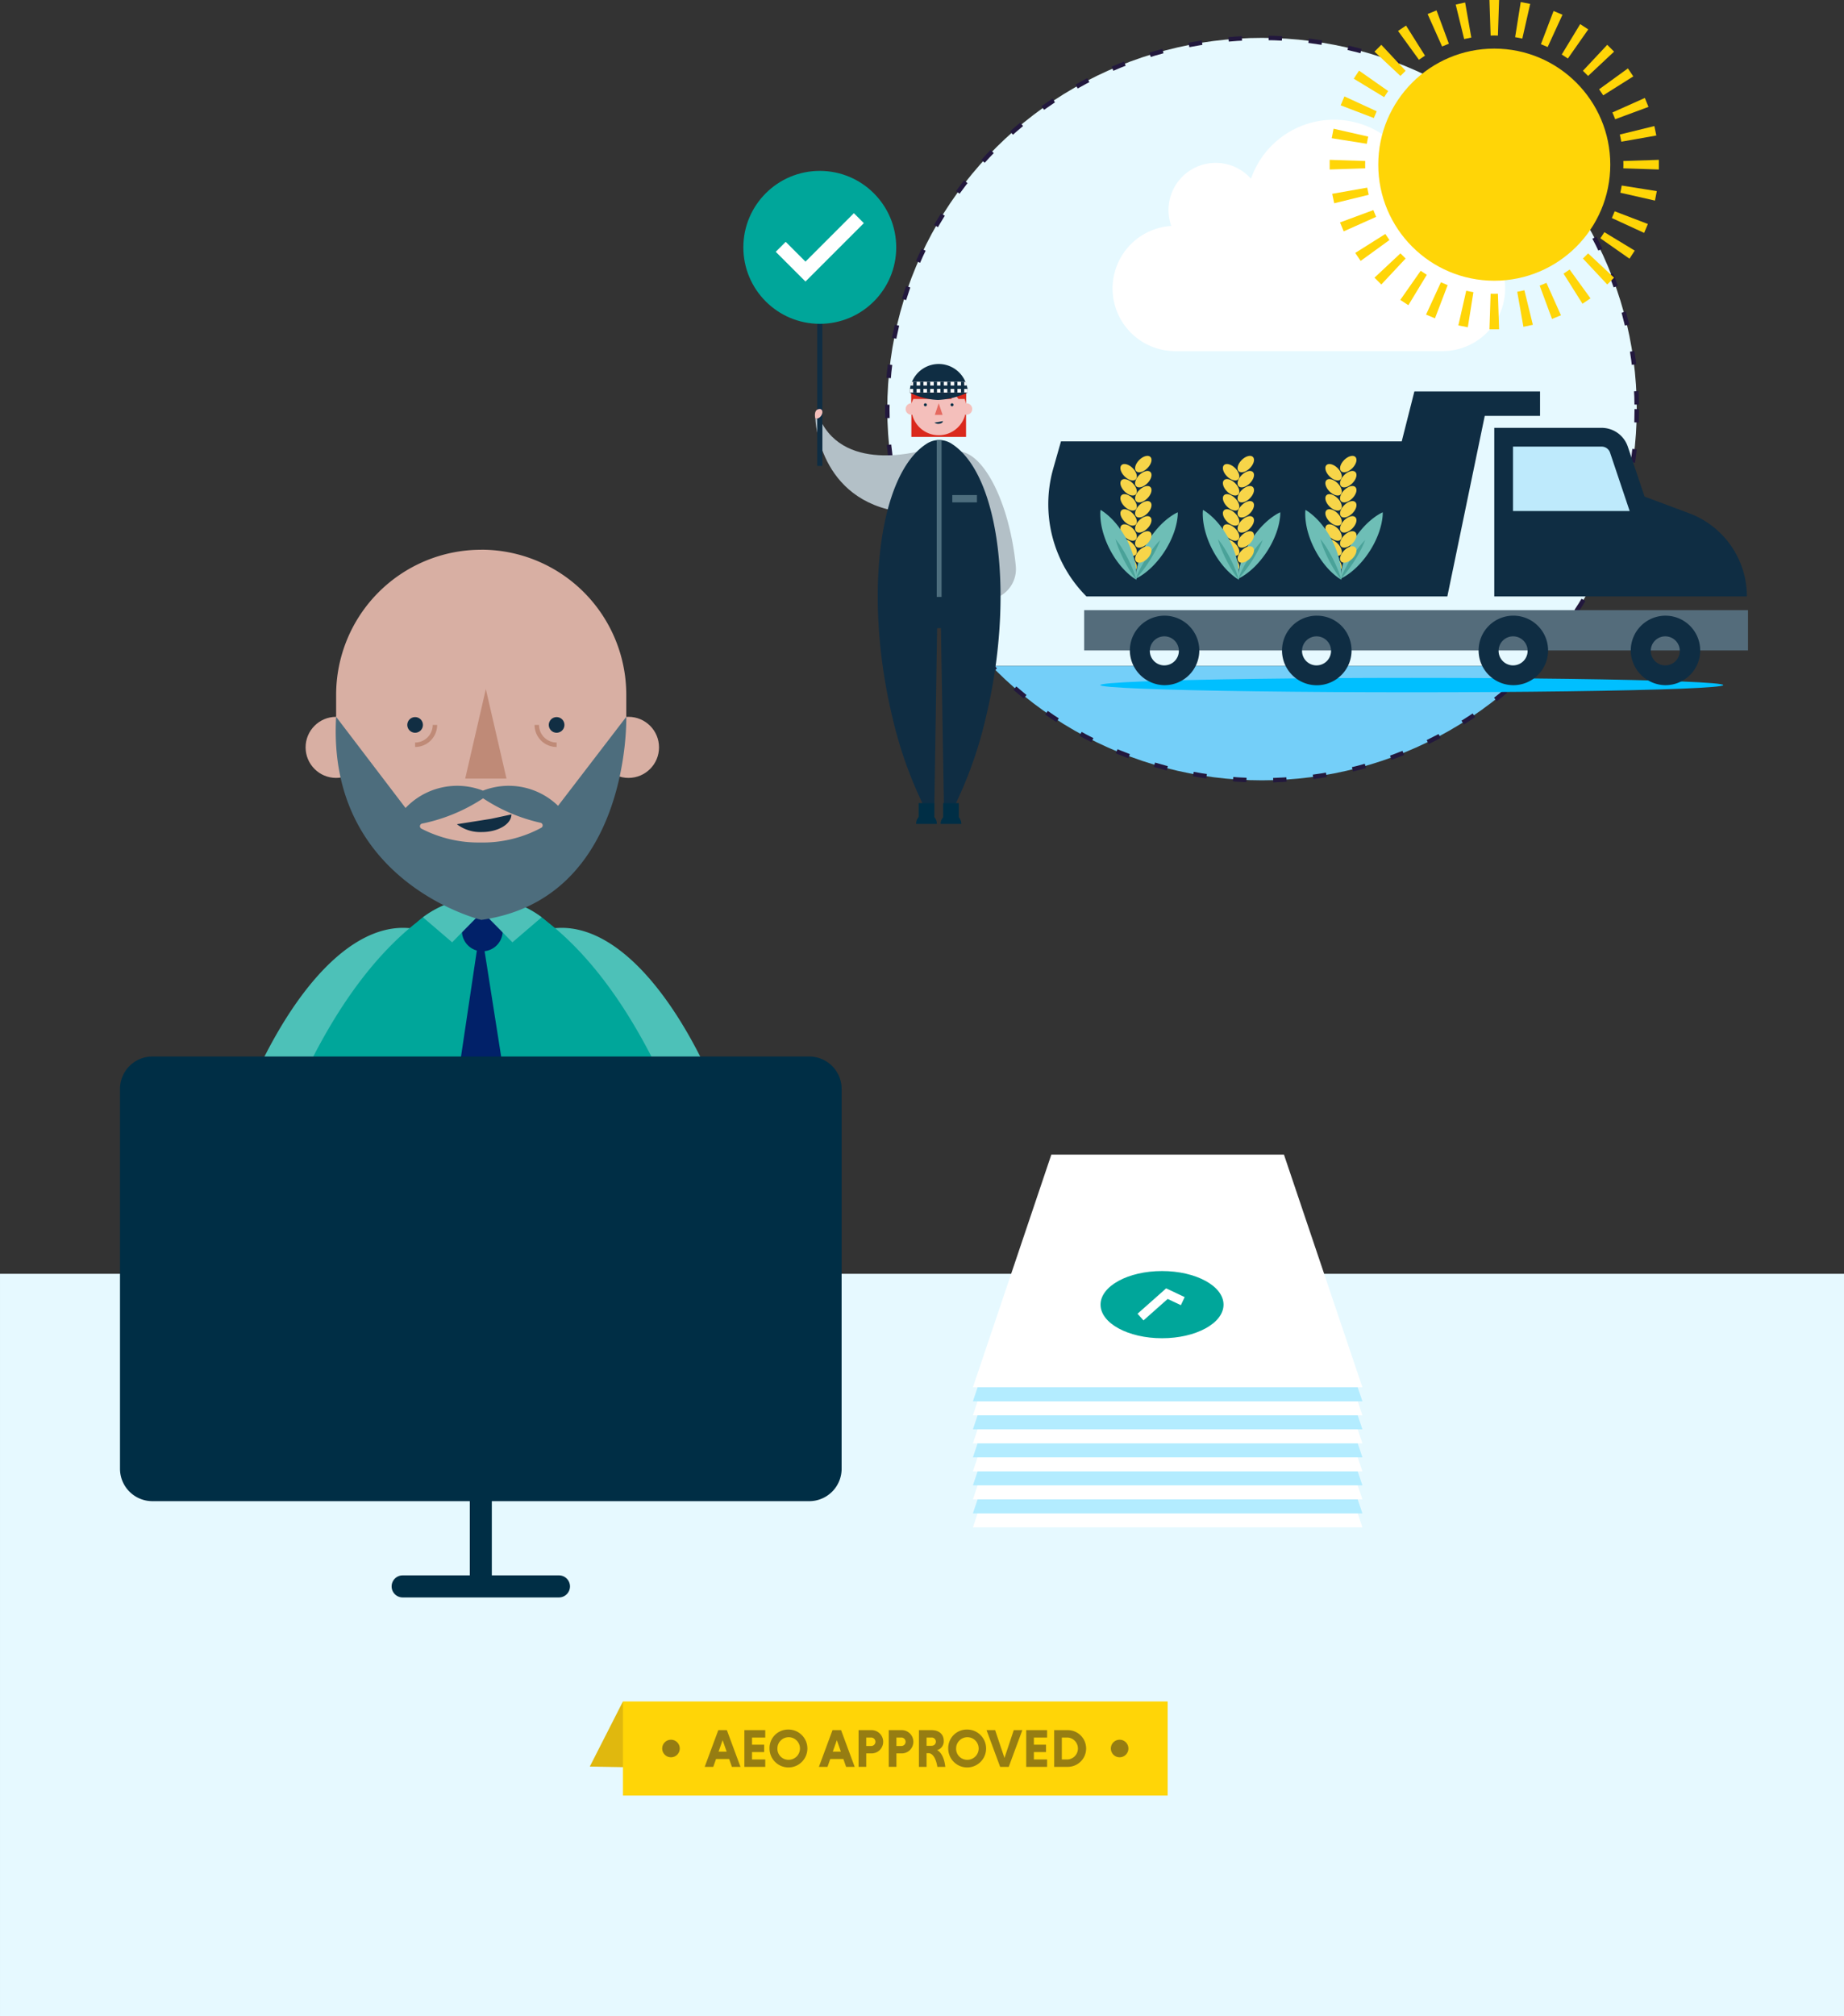 <svg xmlns="http://www.w3.org/2000/svg" xmlns:xlink="http://www.w3.org/1999/xlink" width="414" height="452.445" viewBox="0 0 414 452.445">
  <rect x="0" y="0" width="414" height="452.445" fill="#333333" stroke="none"/>
  <defs>
    <clipPath id="clip-path">
      <ellipse id="Ellipse_3678" data-name="Ellipse 3678" cx="84.131" cy="83.311" rx="84.131" ry="83.311" fill="none" stroke="#22183d" stroke-miterlimit="10" stroke-width="1" stroke-dasharray="3 6"/>
    </clipPath>
  </defs>
  <g id="Group_10825" data-name="Group 10825" transform="translate(0 -3126.972)">
    <g id="Group_10754" data-name="Group 10754" transform="translate(-266.869 2651.453)">
      <g id="Group_10429" data-name="Group 10429" transform="translate(337.306 742.487)">
        <g id="Group_10426" data-name="Group 10426" transform="translate(0 23.573)">
          <path id="Path_7541" data-name="Path 7541" d="M955.266,984.49H867.817l17.613-52.223h52.223Z" transform="translate(-867.817 -932.267)" fill="#fff"/>
          <g id="Group_10425" data-name="Group 10425" transform="translate(29.919 30.073)">
            <ellipse id="Ellipse_3419" data-name="Ellipse 3419" cx="13.806" cy="7.539" rx="13.806" ry="7.539" fill="#00a69a"/>
            <path id="Path_7542" data-name="Path 7542" d="M945.373,1007.18l-1.331-1.5,6.419-5.692,4.162,1.96-.852,1.814-2.964-1.4Z" transform="translate(-935.737 -996.102)" fill="#fff"/>
          </g>
        </g>
        <g id="Group_10428" data-name="Group 10428" transform="translate(60.286 0)">
          <g id="Group_10427" data-name="Group 10427">
            <rect id="Rectangle_2077" data-name="Rectangle 2077" width="1.348" height="33.046" transform="translate(0.173 23.028) rotate(-60.006)" fill="#00a69a"/>
            <path id="Path_7544" data-name="Path 7544" d="M1018.355,940.988l.838-1.451a5.925,5.925,0,0,0-2.17-8.094h0L996.97,919.872a5.925,5.925,0,0,0-8.094,2.169h0l-.837,1.451" transform="translate(-988.038 -902.119)" fill="#112e43"/>
            <path id="Path_7545" data-name="Path 7545" d="M1025.573,889.005a7.49,7.49,0,1,1,10.69,9.945,34.336,34.336,0,0,0-10.645,11.151l-.519.9-5.366-3.1.413-.716a31.931,31.931,0,0,0,4.424-14.721A7.44,7.44,0,0,1,1025.573,889.005Z" transform="translate(-1003.84 -885.259)" fill="#112e43"/>
          </g>
          <path id="Path_7546" data-name="Path 7546" d="M1036.031,919.989l-2.641-.245a4.036,4.036,0,0,0-4.429,4.49,2.322,2.322,0,0,0,1.715,2.106C1035.182,927.58,1036.031,919.989,1036.031,919.989Z" transform="translate(-1008.426 -902.44)" fill="#d8afa3"/>
        </g>
      </g>
      <g id="Group_10424" data-name="Group 10424" transform="translate(307.259 598.878)">
        <g id="Group_10754-2" data-name="Group 10754" transform="translate(0 84.87)">
          <path id="Path_5239-2" data-name="Path 5239-2" d="M857.181,870.8c-5.867-42.991.461-81.287,14.372-96.145a19.426,19.426,0,0,0-10.907-6.313c-21.2-3.581-44.271,36.513-51.521,89.534q-.664,4.813-1.109,9.544a26.728,26.728,0,0,0,24.107,29.109c.844.081,1.69.114,2.538.114h27.524A231.582,231.582,0,0,1,857.181,870.8Z" transform="translate(-807.898 -768.125)" fill="#4dc1b8"/>
          <path id="Path_5239-2-2" data-name="Path 5239-2" d="M966.152,870.8c5.867-42.991-.461-81.287-14.372-96.145a19.428,19.428,0,0,1,10.907-6.313c21.2-3.581,44.271,36.513,51.521,89.534q.665,4.813,1.109,9.544a26.729,26.729,0,0,1-24.108,29.109c-.844.081-1.69.114-2.538.114H961.147A231.458,231.458,0,0,0,966.152,870.8Z" transform="translate(-879.629 -768.125)" fill="#4dc1b8"/>
        </g>
        <g id="Group_10105" data-name="Group 10105" transform="translate(0.93 78.046)">
          <g id="Layer_2" data-name="Layer 2">
            <g id="Group_8839" data-name="Group 8839">
              <path id="Path_5240" data-name="Path 5240" d="M891.3,759.969l.153.121c29.468,23.2,47.6,84.055,52.242,160.919H809.753C814.392,844.148,832.53,783.294,862,760.09l.141-.121A22.22,22.22,0,0,1,891.3,759.969Z" transform="translate(-809.753 -754.515)" fill="#00a69a"/>
              <path id="Ellipse_356" data-name="Ellipse 356" d="M934.173,765.232a4.577,4.577,0,0,0,9.149,0l-4.578-4.575Z" transform="translate(-871.781 -757.577)" fill="#012169"/>
              <path id="Path_5233-2" data-name="Path 5233-2" d="M928.1,773.745l15.28,97.283L928.1,897.611l-15.552-26.584,14.528-97.283Z" transform="translate(-861 -764.101)" fill="#012169"/>
            </g>
          </g>
          <path id="Path_8025" data-name="Path 8025" d="M936.8,764.586l6.558-5.617.006-.008a22.215,22.215,0,0,0-26.65.01l6.556,5.615,6.765-6.866Z" transform="translate(-863.079 -754.521)" fill="#4dc1b8"/>
        </g>
        <g id="Layer_11" data-name="Layer 11" transform="translate(28.22)">
          <circle id="Ellipse_94-3" data-name="Ellipse 94-3" cx="6.854" cy="6.854" r="6.854" transform="translate(0 37.508)" fill="#d8afa3"/>
          <circle id="Ellipse_95-3" data-name="Ellipse 95-3" cx="6.854" cy="6.854" r="6.854" transform="translate(65.64 37.508)" fill="#d8afa3"/>
          <path id="Path_5236-2" data-name="Path 5236-2" d="M910.42,598.878a32.558,32.558,0,0,1,32.569,32.545v7.422a32.57,32.57,0,1,1-65.14.259h0v-7.654a32.556,32.556,0,0,1,32.551-32.56h.014Z" transform="translate(-870.992 -598.878)" fill="#d8afa3"/>
          <path id="Path_5237-2" data-name="Path 5237-2" d="M935.626,681.346h9.27l-4.634-20.093Z" transform="translate(-899.795 -629.974)" fill="#bf8a77"/>
          <path id="Path_8026" data-name="Path 8026" d="M909.7,714.4l10.461-5.125,13.712-.952,11.975,4.569-8.959,8.451s-18.238-.158-19.2,0S909.7,714.4,909.7,714.4Z" transform="translate(-886.869 -653.438)" fill="#d8afa3"/>
          <circle id="Ellipse_354-2" data-name="Ellipse 354-2" cx="1.759" cy="1.759" r="1.759" transform="translate(22.829 37.564)" fill="#112e43"/>
          <circle id="Ellipse_355-2" data-name="Ellipse 355-2" cx="1.759" cy="1.759" r="1.759" transform="translate(54.597 37.564)" fill="#112e43"/>
          <path id="Path_8027" data-name="Path 8027" d="M877.748,673.675c-2.116,37.223,32.6,45.573,32.6,45.573,33.615-4.728,32.544-45.573,32.544-45.573l-15.316,19.971a15.922,15.922,0,0,0-16.863-3.407,15.978,15.978,0,0,0-17.378,3.895Zm32.4,28.2h0a27.807,27.807,0,0,1-13.272-3.115.607.607,0,0,1,.157-1.123,39.047,39.047,0,0,0,13.718-5.672,38.491,38.491,0,0,0,12.905,5.487.606.606,0,0,1,.162,1.114A27.678,27.678,0,0,1,910.151,701.878Z" transform="translate(-870.894 -636.167)" fill="#4d6d7d"/>
          <path id="Path_5238-2" data-name="Path 5238-2" d="M931.911,719.549a8.666,8.666,0,0,0,5.552,1.759c3.677,0,6.686-1.764,6.686-3.957l-4.61.993Z" transform="translate(-897.943 -657.941)" fill="#112e43"/>
          <path id="Ellipse_354-2-2" data-name="Ellipse 354-2" d="M917.654,677.294a4.449,4.449,0,0,1-4.449,4.449" transform="translate(-888.617 -637.971)" fill="none" stroke="#bf8a77" stroke-miterlimit="10" stroke-width="1"/>
          <path id="Ellipse_354-2-3" data-name="Ellipse 354-2" d="M967.684,677.294a4.449,4.449,0,0,0,4.449,4.449" transform="translate(-915.777 -637.971)" fill="none" stroke="#bf8a77" stroke-miterlimit="10" stroke-width="1"/>
        </g>
      </g>
      <rect id="Rectangle_1973" data-name="Rectangle 1973" width="414" height="166.584" transform="translate(266.87 761.38)" fill="#e6f9ff"/>
      <path id="Path_8028" data-name="Path 8028" d="M935.81,825.694H788.353a7.28,7.28,0,0,0-7.28,7.279V918.2a7.28,7.28,0,0,0,7.28,7.279h71.253v16.654H844.535a2.475,2.475,0,0,0-2.475,2.475h0a2.475,2.475,0,0,0,2.475,2.475h35.092a2.475,2.475,0,0,0,2.475-2.475h0a2.475,2.475,0,0,0-2.475-2.475H864.556V925.48H935.81a7.279,7.279,0,0,0,7.279-7.279V832.973A7.279,7.279,0,0,0,935.81,825.694Z" transform="translate(-487.265 -113.077)" fill="#002e45"/>
      <g id="Group_10436" data-name="Group 10436" transform="translate(485.296 734.626)">
        <g id="Group_10434" data-name="Group 10434">
          <path id="Path_7556" data-name="Path 7556" d="M1250.383,984.49h-87.449l17.613-52.223h52.222Z" transform="translate(-1162.934 -900.834)" fill="#fff"/>
          <path id="Path_7557" data-name="Path 7557" d="M1250.383,978.222h-87.449L1180.547,926h52.222Z" transform="translate(-1162.934 -897.709)" fill="#b3ecff"/>
          <path id="Path_7558" data-name="Path 7558" d="M1250.383,971.954h-87.449l17.613-52.223h52.222Z" transform="translate(-1162.934 -894.584)" fill="#fff"/>
          <path id="Path_7559" data-name="Path 7559" d="M1250.383,965.685h-87.449l17.613-52.223h52.222Z" transform="translate(-1162.934 -891.459)" fill="#b3ecff"/>
          <path id="Path_7560" data-name="Path 7560" d="M1250.383,959.417h-87.449l17.613-52.223h52.222Z" transform="translate(-1162.934 -888.334)" fill="#fff"/>
          <path id="Path_7561" data-name="Path 7561" d="M1250.383,953.144h-87.449l17.613-52.223h52.222Z" transform="translate(-1162.934 -885.207)" fill="#b3ecff"/>
          <path id="Path_7562" data-name="Path 7562" d="M1250.383,946.882h-87.449l17.613-52.22h52.222Z" transform="translate(-1162.934 -882.086)" fill="#fff"/>
          <path id="Path_7563" data-name="Path 7563" d="M1250.383,940.612h-87.449l17.613-52.223h52.222Z" transform="translate(-1162.934 -878.959)" fill="#b3ecff"/>
          <path id="Path_7564" data-name="Path 7564" d="M1250.383,934.344h-87.449l17.613-52.223h52.222Z" transform="translate(-1162.934 -875.834)" fill="#fff"/>
          <path id="Path_7565" data-name="Path 7565" d="M1250.383,928.075h-87.449l17.613-52.223h52.222Z" transform="translate(-1162.934 -872.709)" fill="#b3ecff"/>
          <path id="Path_7566" data-name="Path 7566" d="M1250.383,921.807h-87.449l17.613-52.223h52.222Z" transform="translate(-1162.934 -869.584)" fill="#fff"/>
        </g>
        <g id="Group_10435" data-name="Group 10435" transform="translate(28.659 26.134)">
          <ellipse id="Ellipse_3420" data-name="Ellipse 3420" cx="13.806" cy="7.539" rx="13.806" ry="7.539" fill="#00a69a"/>
          <path id="Path_7567" data-name="Path 7567" d="M1237.982,936.641l-1.331-1.5,6.419-5.692,4.162,1.96-.852,1.814-2.964-1.4Z" transform="translate(-1228.344 -925.563)" fill="#fff"/>
        </g>
      </g>
      <g id="Group_10777" data-name="Group 10777" transform="translate(399.281 857.348)">
        <path id="Path_8033" data-name="Path 8033" d="M470.973,965.2l-7.448,14.625,10.562.186Z" transform="translate(-463.525 -965.205)" fill="#e0b80e"/>
        <rect id="Rectangle_2322" data-name="Rectangle 2322" width="122.292" height="21.119" transform="translate(7.448)" fill="#ffd507"/>
        <g id="Group_10756" data-name="Group 10756" transform="translate(16.254 6.307)">
          <g id="Group_10755" data-name="Group 10755" transform="translate(9.547)">
            <path id="Path_8034" data-name="Path 8034" d="M520.465,984.529h-2.944l-.618,1.757h-1.926l3.053-8.238h1.926l3.053,8.238h-1.926Zm-2.374-1.66h1.817L519,980.3Z" transform="translate(-514.977 -977.915)" fill="#967d12"/>
            <path id="Path_8035" data-name="Path 8035" d="M532.738,986.286v-8.238h4.688v1.66h-2.968v1.6h2.725v1.66h-2.725v1.659h2.968v1.66Z" transform="translate(-523.832 -977.915)" fill="#967d12"/>
            <path id="Path_8036" data-name="Path 8036" d="M548.238,977.782a4.252,4.252,0,1,1-4.24,4.252A4.164,4.164,0,0,1,548.238,977.782Zm0,6.784a2.533,2.533,0,1,0-2.471-2.532A2.47,2.47,0,0,0,548.238,984.566Z" transform="translate(-529.445 -977.782)" fill="#967d12"/>
            <path id="Path_8037" data-name="Path 8037" d="M571.6,984.529h-2.944l-.618,1.757H566.11l3.053-8.238h1.926l3.053,8.238h-1.926Zm-2.374-1.66h1.817l-.909-2.568Z" transform="translate(-540.469 -977.915)" fill="#967d12"/>
            <path id="Path_8038" data-name="Path 8038" d="M583.87,978.048h2.811a2.613,2.613,0,1,1,0,5.222h-1.09v3.016H583.87Zm2.787,1.66h-1.066v1.9h1.066a.951.951,0,1,0,0-1.9Z" transform="translate(-549.323 -977.915)" fill="#967d12"/>
            <path id="Path_8039" data-name="Path 8039" d="M597.378,978.048h2.811a2.613,2.613,0,1,1,0,5.222H599.1v3.016h-1.72Zm2.786,1.66H599.1v1.9h1.066a.951.951,0,1,0,0-1.9Z" transform="translate(-556.057 -977.915)" fill="#967d12"/>
            <path id="Path_8040" data-name="Path 8040" d="M610.886,978.048h2.847c1.611,0,2.725.872,2.725,2.4a2.024,2.024,0,0,1-1.49,2.084c1.03.533,1.647,1.987,1.841,3.755h-1.781c-.29-1.793-.993-3.065-2-3.065h-.424v3.065h-1.721Zm2.847,1.66h-1.127v1.853h1.127a.927.927,0,1,0,0-1.853Z" transform="translate(-562.791 -977.915)" fill="#967d12"/>
            <path id="Path_8041" data-name="Path 8041" d="M628.248,977.782a4.252,4.252,0,1,1-4.24,4.252A4.165,4.165,0,0,1,628.248,977.782Zm0,6.784a2.533,2.533,0,1,0-2.471-2.532A2.47,2.47,0,0,0,628.248,984.566Z" transform="translate(-569.333 -977.782)" fill="#967d12"/>
            <path id="Path_8042" data-name="Path 8042" d="M641.165,978.048h1.927l2.1,6.239,2.084-6.239H649.2l-3.053,8.238h-1.927Z" transform="translate(-577.887 -977.915)" fill="#967d12"/>
            <path id="Path_8043" data-name="Path 8043" d="M658.926,986.286v-8.238h4.688v1.66h-2.968v1.6h2.726v1.66h-2.726v1.659h2.968v1.66Z" transform="translate(-586.741 -977.915)" fill="#967d12"/>
            <path id="Path_8044" data-name="Path 8044" d="M671.443,978.048H674.5a4.119,4.119,0,0,1,0,8.238h-3.053Zm1.72,1.66v4.918h1.32a2.465,2.465,0,0,0,0-4.918Z" transform="translate(-592.982 -977.915)" fill="#967d12"/>
          </g>
          <circle id="Ellipse_3682" data-name="Ellipse 3682" cx="1.976" cy="1.976" r="1.976" transform="translate(100.728 2.277)" fill="#967d12"/>
          <circle id="Ellipse_3683" data-name="Ellipse 3683" cx="1.976" cy="1.976" r="1.976" transform="translate(0 2.277)" fill="#967d12"/>
        </g>
      </g>
    </g>
    <g id="Group_10778" data-name="Group 10778" transform="translate(-1185.036 2909.317)">
      <g id="Group_10750" data-name="Group 10750" transform="translate(1351.928 226.154)">
        <g id="Group_10742" data-name="Group 10742" transform="translate(32.316)">
          <g id="Group_10741" data-name="Group 10741" clip-path="url(#clip-path)">
            <rect id="Rectangle_2302" data-name="Rectangle 2302" width="247.727" height="162.79" transform="translate(-34.322 -21.846)" fill="#e6f9ff"/>
            <rect id="Rectangle_2303" data-name="Rectangle 2303" width="247.727" height="112.95" transform="translate(-34.322 140.945)" fill="#74cff9"/>
          </g>
          <ellipse id="Ellipse_3679" data-name="Ellipse 3679" cx="84.131" cy="83.311" rx="84.131" ry="83.311" fill="none" stroke="#22183d" stroke-miterlimit="10" stroke-width="1" stroke-dasharray="3 6"/>
        </g>
        <g id="Group_10749" data-name="Group 10749" transform="translate(0 29.851)">
          <g id="Group_10747" data-name="Group 10747" transform="translate(16.067 29.847)">
            <g id="Group_10746" data-name="Group 10746" transform="translate(0.101 13.409)">
              <g id="Group_8227" data-name="Group 8227">
                <path id="Path_7982" data-name="Path 7982" d="M1414.212,441.439s-18.181,5.9-23.989-6.87h-.972s.534,18.507,19.536,20.965S1414.212,441.439,1414.212,441.439Z" transform="translate(-1389.251 -422.213)" fill="#b3c0c7"/>
                <g id="Group_8212" data-name="Group 8212" transform="translate(14.008)">
                  <g id="Group_10745" data-name="Group 10745" transform="translate(6.255)">
                    <rect id="Rectangle_2304" data-name="Rectangle 2304" width="12.274" height="10.99" transform="translate(13.565 16.446) rotate(180)" fill="#da291c"/>
                    <circle id="Ellipse_94-2" data-name="Ellipse 94-2" cx="1.291" cy="1.291" r="1.291" transform="translate(0 8.894)" fill="#f4bfbb"/>
                    <circle id="Ellipse_95-2" data-name="Ellipse 95-2" cx="1.291" cy="1.291" r="1.291" transform="translate(12.368 8.894)" fill="#f4bfbb"/>
                    <path id="Path_5236" data-name="Path 5236" d="M1445.147,411.572a6.137,6.137,0,0,1,6.136,6.137v1.4a6.137,6.137,0,0,1-12.274,0v-1.4a6.138,6.138,0,0,1,6.137-6.137Z" transform="translate(-1437.718 -409.177)" fill="#f4bfbb"/>
                    <path id="Path_4277-2" data-name="Path 4277-2" d="M1452.35,418.945" transform="translate(-1445.28 -413.357)" fill="#fff"/>
                    <path id="Path_5237" data-name="Path 5237" d="M1451.16,429.2h1.747l-.874-2.6Z" transform="translate(-1444.606 -417.696)" fill="#e56960"/>
                    <g id="Group_10743" data-name="Group 10743" transform="translate(4.103 8.905)">
                      <circle id="Ellipse_354" data-name="Ellipse 354" cx="0.332" cy="0.332" r="0.332" fill="#002e45"/>
                      <circle id="Ellipse_355" data-name="Ellipse 355" cx="0.332" cy="0.332" r="0.332" transform="translate(5.985)" fill="#002e45"/>
                    </g>
                    <path id="Path_5238" data-name="Path 5238" d="M1450.993,436.155a1.324,1.324,0,0,0,.857.268c.569,0,1.035-.273,1.035-.609l-.712.152Z" transform="translate(-1444.511 -422.918)" fill="#002e45"/>
                    <g id="Group_7655-2" data-name="Group 7655-2" transform="translate(0.933)">
                      <path id="Path_7983" data-name="Path 7983" d="M1448,420.612l.332-1.687,1.248,1.687h1.4l.3.965v-3.82H1439.01v3.82l.422-.965Z" transform="translate(-1438.651 -412.683)" fill="#da291c"/>
                      <g id="Group_8213" data-name="Group 8213">
                        <path id="Path_4275-2" data-name="Path 4275-2" d="M1438.183,412.545a6.494,6.494,0,0,1,12.987-.015v.015Z" transform="translate(-1438.183 -406.044)" fill="#0f2d43"/>
                        <path id="Path_5193" data-name="Path 5193" d="M1451.134,421.052a17.592,17.592,0,0,1-6.614,1.65,15.469,15.469,0,0,1-6.338-1.65" transform="translate(-1438.183 -414.551)" fill="#0f2d43"/>
                      </g>
                      <path id="Path_7984" data-name="Path 7984" d="M1450.713,415.5a6.478,6.478,0,0,1,.458,2.375h-12.988a6.47,6.47,0,0,1,.458-2.375Z" transform="translate(-1438.183 -411.406)" fill="#fff"/>
                      <g id="Group_10744" data-name="Group 10744" transform="translate(0.052 4.098)">
                        <rect id="Rectangle_2305" data-name="Rectangle 2305" width="0.771" height="2.375" transform="translate(12.172 2.375) rotate(180)" fill="#0f2d43"/>
                        <rect id="Rectangle_2306" data-name="Rectangle 2306" width="0.771" height="2.375" transform="translate(11.408 2.375) rotate(180)" fill="#fff"/>
                        <rect id="Rectangle_2307" data-name="Rectangle 2307" width="0.771" height="2.375" transform="translate(10.645 2.375) rotate(180)" fill="#0f2d43"/>
                        <rect id="Rectangle_2308" data-name="Rectangle 2308" width="0.771" height="2.375" transform="translate(9.881 2.375) rotate(180)" fill="#fff"/>
                        <rect id="Rectangle_2309" data-name="Rectangle 2309" width="0.771" height="2.375" transform="translate(9.118 2.375) rotate(180)" fill="#0f2d43"/>
                        <rect id="Rectangle_2310" data-name="Rectangle 2310" width="0.771" height="2.375" transform="translate(8.354 2.375) rotate(180)" fill="#fff"/>
                        <rect id="Rectangle_2311" data-name="Rectangle 2311" width="0.771" height="2.375" transform="translate(7.591 2.375) rotate(180)" fill="#0f2d43"/>
                        <rect id="Rectangle_2312" data-name="Rectangle 2312" width="0.771" height="2.375" transform="translate(6.827 2.375) rotate(180)" fill="#fff"/>
                        <rect id="Rectangle_2313" data-name="Rectangle 2313" width="0.771" height="2.375" transform="translate(6.064 2.375) rotate(180)" fill="#0f2d43"/>
                        <rect id="Rectangle_2314" data-name="Rectangle 2314" width="0.771" height="2.375" transform="translate(5.3 2.375) rotate(180)" fill="#fff"/>
                        <rect id="Rectangle_2315" data-name="Rectangle 2315" width="0.771" height="2.375" transform="translate(4.537 2.375) rotate(180)" fill="#0f2d43"/>
                        <rect id="Rectangle_2316" data-name="Rectangle 2316" width="0.771" height="2.375" transform="translate(3.773 2.375) rotate(180)" fill="#fff"/>
                        <rect id="Rectangle_2317" data-name="Rectangle 2317" width="0.771" height="2.375" transform="translate(3.009 2.375) rotate(180)" fill="#0f2d43"/>
                        <rect id="Rectangle_2318" data-name="Rectangle 2318" width="0.771" height="2.375" transform="translate(2.246 2.375) rotate(180)" fill="#fff"/>
                        <rect id="Rectangle_2319" data-name="Rectangle 2319" width="0.771" height="2.375" transform="translate(1.482 2.375) rotate(180)" fill="#0f2d43"/>
                        <path id="Path_7985" data-name="Path 7985" d="M1438.448,417.356a3.367,3.367,0,0,0-.146.771h12.9c-.018-.14-.043-.292-.079-.451-.025-.113-.053-.22-.083-.319Z" transform="translate(-1438.303 -416.554)" fill="#0f2d43"/>
                      </g>
                    </g>
                  </g>
                  <g id="Group_7652-2" data-name="Group 7652-2" transform="translate(0 17.145)">
                    <g id="Group_7651-2" data-name="Group 7651-2" transform="translate(14.514 2.562)">
                      <path id="Path_5239" data-name="Path 5239" d="M1458.821,478.167c1.522-11.149-.12-21.081-3.727-24.934a5.052,5.052,0,0,1,2.829-1.637c5.5-.929,11.481,9.468,13.361,23.217q.172,1.25.288,2.474a6.931,6.931,0,0,1-6.251,7.55h0c-.219.021-.439.029-.659.029h-7.138A59.96,59.96,0,0,0,1458.821,478.167Z" transform="translate(-1455.094 -451.539)" fill="#b3c0c7"/>
                    </g>
                    <g id="Group_7650-2" data-name="Group 7650-2">
                      <g id="Group_7649-2" data-name="Group 7649-2">
                        <path id="Path_4267-2" data-name="Path 4267-2" d="M1435.772,487.847l.713,42.258h1.158a92.666,92.666,0,0,0,8.137-21.918c6.577-26.973,3.25-54.564-7.431-61.616l-.029-.021a5.16,5.16,0,0,0-5.9,0l-.03.021c-10.681,7.057-14.006,34.644-7.431,61.616A92.662,92.662,0,0,0,1433.1,530.1h1.156l.657-42.258Z" transform="translate(-1421.588 -445.624)" fill="#0f2d43"/>
                      </g>
                    </g>
                    <path id="Path_7986" data-name="Path 7986" d="M1452.152,445.661a5.185,5.185,0,0,1,1.088,0v35.174h-1.088Z" transform="translate(-1438.913 -445.628)" fill="#4d6d7d"/>
                  </g>
                  <g id="Group_7653-2" data-name="Group 7653-2" transform="translate(8.605 98.629)">
                    <path id="Path_4270-2" data-name="Path 4270-2" d="M1441.453,641.445a2.33,2.33,0,0,1,4.66,0Z" transform="translate(-1441.453 -636.784)" fill="#002e45"/>
                    <rect id="Rectangle_1540-2" data-name="Rectangle 1540-2" width="3.497" height="3.637" transform="translate(0.58)" fill="#002e45"/>
                  </g>
                  <g id="Group_7654-2" data-name="Group 7654-2" transform="translate(14.107 98.629)">
                    <path id="Path_4271-2" data-name="Path 4271-2" d="M1454.156,641.445a2.33,2.33,0,0,1,4.659,0Z" transform="translate(-1454.156 -636.784)" fill="#002e45"/>
                    <rect id="Rectangle_1541-2" data-name="Rectangle 1541-2" width="3.497" height="3.637" transform="translate(0.581)" fill="#002e45"/>
                  </g>
                </g>
              </g>
              <rect id="Rectangle_2320" data-name="Rectangle 2320" width="5.534" height="1.64" transform="translate(36.278 31.132) rotate(180)" fill="#4d6d7d"/>
            </g>
            <rect id="Rectangle_2321" data-name="Rectangle 2321" width="1.17" height="36.372" transform="translate(1.679 36.372) rotate(180)" fill="#0f2d43"/>
            <path id="Path_7987" data-name="Path 7987" d="M1389.119,431.716s-.526-1.994.827-2.171S1390.708,431.842,1389.119,431.716Z" transform="translate(-1389.019 -405.951)" fill="#f4bfbb"/>
          </g>
          <g id="Group_10748" data-name="Group 10748">
            <circle id="Ellipse_3680" data-name="Ellipse 3680" cx="17.161" cy="17.161" r="17.161" fill="#00a69a"/>
            <path id="Path_7988" data-name="Path 7988" d="M1375.39,343.437l-6.671-6.671,2.235-2.235,4.437,4.437,10.869-10.869,2.235,2.235Z" transform="translate(-1361.445 -318.606)" fill="#fff"/>
          </g>
        </g>
      </g>
      <g id="Group_10751" data-name="Group 10751" transform="translate(1420.386 305.504)">
        <g id="Group_1649" data-name="Group 1649" transform="translate(0 0)">
          <g id="Group_1648" data-name="Group 1648">
            <ellipse id="Ellipse_36" data-name="Ellipse 36" cx="69.93" cy="1.616" rx="69.93" ry="1.616" transform="translate(11.681 64.277)" fill="#00bfff"/>
            <g id="Group_1647" data-name="Group 1647">
              <rect id="Rectangle_1328" data-name="Rectangle 1328" width="149.044" height="9.04" transform="translate(8.055 49.075)" fill="#546c7b"/>
              <g id="Group_1645" data-name="Group 1645" transform="translate(18.319 50.313)">
                <path id="Path_2983" data-name="Path 2983" d="M1742.125,536.723a7.8,7.8,0,1,0,6.367,6.368A7.8,7.8,0,0,0,1742.125,536.723Zm-1.371,11.046a3.259,3.259,0,1,1,3.256-3.261v0h0a3.26,3.26,0,0,1-3.256,3.257Z" transform="translate(-1654.709 -536.609)" fill="#0f2d43"/>
                <path id="Path_2984" data-name="Path 2984" d="M1819.677,536.622a7.8,7.8,0,0,0-7.8,7.8c0,.074,0,.148,0,.221a7.882,7.882,0,0,0,7.572,7.572,7.8,7.8,0,0,0,8.014-7.571c0-.074,0-.147,0-.221h0a7.8,7.8,0,0,0-7.793-7.8h0Zm-.05,11.155a3.259,3.259,0,1,1,3.257-3.26v0h0a3.259,3.259,0,0,1-3.258,3.257Z" transform="translate(-1699.419 -536.616)" fill="#0f2d43"/>
                <path id="Path_2985" data-name="Path 2985" d="M1560.055,536.622a7.8,7.8,0,0,0-7.8,7.8c0,.074,0,.148,0,.221a7.882,7.882,0,0,0,7.572,7.572,7.8,7.8,0,0,0,8.015-7.571c0-.074,0-.148,0-.222h0a7.8,7.8,0,0,0-7.793-7.8h0ZM1560,547.777a3.259,3.259,0,1,1,3.256-3.261v0h0a3.258,3.258,0,0,1-3.257,3.257Z" transform="translate(-1552.258 -536.616)" fill="#0f2d43"/>
                <path id="Path_2986" data-name="Path 2986" d="M1638.929,536.622a7.8,7.8,0,0,0-7.8,7.8c0,.076,0,.153,0,.229a7.807,7.807,0,1,0,15.2-2.723,7.714,7.714,0,0,0-7.41-5.3Zm-.05,11.156a3.259,3.259,0,1,1,3.257-3.26v0h0a3.261,3.261,0,0,1-3.26,3.257Z" transform="translate(-1596.967 -536.616)" fill="#0f2d43"/>
              </g>
              <g id="Group_10193" data-name="Group 10193">
                <path id="Path_7168" data-name="Path 7168" d="M1512.82,431.66l-1.736,6.106a29.259,29.259,0,0,0,7.455,28.69h81.024l8.4-40.516h12.413v-5.482h-28.215l-2.837,11.2Z" transform="translate(-1509.968 -420.459)" fill="#0f2d43"/>
                <path id="Path_7169" data-name="Path 7169" d="M1741.128,439.309v37.831h56.716a19.918,19.918,0,0,0-12.944-18.656l-10.025-3.746-3.764-11.2a6.209,6.209,0,0,0-5.885-4.23Z" transform="translate(-1640.996 -431.142)" fill="#0f2d43"/>
                <path id="Path_7170" data-name="Path 7170" d="M1750.841,463.485v-14.46h19.89a2,2,0,0,1,1.9,1.363l4.4,13.1Z" transform="translate(-1646.502 -436.651)" fill="#beeafc"/>
              </g>
            </g>
          </g>
        </g>
        <g id="Group_10212" data-name="Group 10212" transform="translate(11.679 13.779)">
          <g id="Group_10199" data-name="Group 10199" transform="translate(0 0)">
            <g id="Group_10195" data-name="Group 10195" transform="translate(7.985 13.331)">
              <path id="Path_7171" data-name="Path 7171" d="M1555.364,497.926a8.676,8.676,0,0,1,.077-1.254c.05-.4.116-.795.2-1.178a16.726,16.726,0,0,1,.632-2.206,20.954,20.954,0,0,1,4.7-7.444,16.534,16.534,0,0,1,1.724-1.514q.467-.356.982-.682a8.631,8.631,0,0,1,1.1-.6,8.641,8.641,0,0,1-.073,1.256q-.073.6-.195,1.179a16.6,16.6,0,0,1-.631,2.206,20.233,20.233,0,0,1-1.961,3.968,20.458,20.458,0,0,1-2.752,3.468,16.827,16.827,0,0,1-1.722,1.515c-.311.237-.637.465-.98.682A8.63,8.63,0,0,1,1555.364,497.926Z" transform="translate(-1555.364 -483.044)" fill="#6ebeb6"/>
              <g id="Group_10194" data-name="Group 10194" transform="translate(0.001 6.239)">
                <path id="Path_7172" data-name="Path 7172" d="M1555.365,506.09a18.578,18.578,0,0,1,1.054-2.358q.6-1.134,1.281-2.214t1.452-2.108a18.12,18.12,0,0,1,1.677-1.963,18.248,18.248,0,0,1-1.054,2.357q-.6,1.135-1.282,2.214t-1.453,2.108A18.4,18.4,0,0,1,1555.365,506.09Z" transform="translate(-1555.365 -497.447)" fill="#4aa299"/>
              </g>
            </g>
            <g id="Group_10196" data-name="Group 10196" transform="translate(3.838 0)">
              <ellipse id="Ellipse_3347" data-name="Ellipse 3347" cx="1.299" cy="2.264" rx="1.299" ry="2.264" transform="translate(0 23.954) rotate(-45)" fill="#f7d549"/>
              <ellipse id="Ellipse_3348" data-name="Ellipse 3348" cx="2.264" cy="1.299" rx="2.264" ry="1.299" transform="translate(3.301 23.49) rotate(-45)" fill="#f7d549"/>
              <ellipse id="Ellipse_3349" data-name="Ellipse 3349" cx="1.299" cy="2.264" rx="1.299" ry="2.264" transform="translate(0 20.573) rotate(-45)" fill="#f7d549"/>
              <ellipse id="Ellipse_3350" data-name="Ellipse 3350" cx="2.264" cy="1.299" rx="2.264" ry="1.299" transform="translate(3.301 20.108) rotate(-45)" fill="#f7d549"/>
              <ellipse id="Ellipse_3351" data-name="Ellipse 3351" cx="1.299" cy="2.264" rx="1.299" ry="2.264" transform="translate(0 17.191) rotate(-45)" fill="#f7d549"/>
              <ellipse id="Ellipse_3352" data-name="Ellipse 3352" cx="2.264" cy="1.299" rx="2.264" ry="1.299" transform="translate(3.301 16.727) rotate(-45)" fill="#f7d549"/>
              <ellipse id="Ellipse_3353" data-name="Ellipse 3353" cx="1.299" cy="2.264" rx="1.299" ry="2.264" transform="translate(0 13.81) rotate(-45)" fill="#f7d549"/>
              <ellipse id="Ellipse_3354" data-name="Ellipse 3354" cx="2.264" cy="1.299" rx="2.264" ry="1.299" transform="translate(3.301 13.345) rotate(-45)" fill="#f7d549"/>
              <ellipse id="Ellipse_3355" data-name="Ellipse 3355" cx="1.299" cy="2.264" rx="1.299" ry="2.264" transform="translate(0 10.428) rotate(-45)" fill="#f7d549"/>
              <ellipse id="Ellipse_3356" data-name="Ellipse 3356" cx="2.264" cy="1.299" rx="2.264" ry="1.299" transform="translate(3.301 9.964) rotate(-45)" fill="#f7d549"/>
              <ellipse id="Ellipse_3357" data-name="Ellipse 3357" cx="1.299" cy="2.264" rx="1.299" ry="2.264" transform="translate(0 7.047) rotate(-45)" fill="#f7d549"/>
              <ellipse id="Ellipse_3358" data-name="Ellipse 3358" cx="2.264" cy="1.299" rx="2.264" ry="1.299" transform="translate(3.301 6.583) rotate(-45)" fill="#f7d549"/>
              <ellipse id="Ellipse_3359" data-name="Ellipse 3359" cx="1.299" cy="2.264" rx="1.299" ry="2.264" transform="translate(0 3.666) rotate(-45)" fill="#f7d549"/>
              <ellipse id="Ellipse_3360" data-name="Ellipse 3360" cx="2.264" cy="1.299" rx="2.264" ry="1.299" transform="translate(3.301 3.201) rotate(-45)" fill="#f7d549"/>
            </g>
            <g id="Group_10198" data-name="Group 10198" transform="translate(0 12.798)">
              <path id="Path_7173" data-name="Path 7173" d="M1545.021,497.479a8.618,8.618,0,0,1-1.041-.7q-.483-.371-.915-.768a16.9,16.9,0,0,1-1.581-1.663,20.436,20.436,0,0,1-2.43-3.7,20.2,20.2,0,0,1-1.6-4.128,16.521,16.521,0,0,1-.431-2.253c-.045-.389-.075-.786-.088-1.193a8.647,8.647,0,0,1,.04-1.257,8.742,8.742,0,0,1,1.045.7q.483.37.916.767a16.627,16.627,0,0,1,1.581,1.663,20.941,20.941,0,0,1,4.015,7.836,16.683,16.683,0,0,1,.432,2.254q.07.584.088,1.191A8.65,8.65,0,0,1,1545.021,497.479Z" transform="translate(-1536.93 -481.813)" fill="#6ebeb6"/>
              <g id="Group_10197" data-name="Group 10197" transform="translate(3.422 6.567)">
                <path id="Path_7174" data-name="Path 7174" d="M1549.5,506.072a18.414,18.414,0,0,1-1.493-2.108q-.675-1.089-1.257-2.227t-1.079-2.32a18.22,18.22,0,0,1-.84-2.443,18.28,18.28,0,0,1,1.493,2.108q.676,1.089,1.256,2.228c.389.758.75,1.531,1.077,2.321A18.556,18.556,0,0,1,1549.5,506.072Z" transform="translate(-1544.829 -496.974)" fill="#4aa299"/>
              </g>
            </g>
          </g>
          <g id="Group_10205" data-name="Group 10205" transform="translate(23.009 0)">
            <g id="Group_10201" data-name="Group 10201" transform="translate(7.984 13.331)">
              <path id="Path_7175" data-name="Path 7175" d="M1608.48,497.926a8.59,8.59,0,0,1,.077-1.254q.075-.6.2-1.178a16.745,16.745,0,0,1,.632-2.206,20.387,20.387,0,0,1,1.956-3.972,20.163,20.163,0,0,1,2.745-3.472,16.566,16.566,0,0,1,1.723-1.514q.467-.356.982-.682a8.529,8.529,0,0,1,1.1-.6,8.693,8.693,0,0,1-.073,1.256q-.075.6-.195,1.179a16.651,16.651,0,0,1-.631,2.206,20.976,20.976,0,0,1-4.712,7.437,16.826,16.826,0,0,1-1.722,1.515q-.467.355-.98.682A8.616,8.616,0,0,1,1608.48,497.926Z" transform="translate(-1608.479 -483.044)" fill="#6ebeb6"/>
              <g id="Group_10200" data-name="Group 10200" transform="translate(0.001 6.239)">
                <path id="Path_7176" data-name="Path 7176" d="M1608.481,506.09a18.562,18.562,0,0,1,1.054-2.358q.6-1.134,1.28-2.214t1.452-2.108a18.026,18.026,0,0,1,1.678-1.963,18.375,18.375,0,0,1-1.054,2.357q-.6,1.135-1.282,2.214t-1.453,2.108A18.443,18.443,0,0,1,1608.481,506.09Z" transform="translate(-1608.481 -497.447)" fill="#4aa299"/>
              </g>
            </g>
            <g id="Group_10202" data-name="Group 10202" transform="translate(3.837 0)">
              <ellipse id="Ellipse_3361" data-name="Ellipse 3361" cx="1.299" cy="2.264" rx="1.299" ry="2.264" transform="translate(0 23.954) rotate(-45)" fill="#f7d549"/>
              <ellipse id="Ellipse_3362" data-name="Ellipse 3362" cx="2.264" cy="1.299" rx="2.264" ry="1.299" transform="translate(3.301 23.49) rotate(-45)" fill="#f7d549"/>
              <ellipse id="Ellipse_3363" data-name="Ellipse 3363" cx="1.299" cy="2.264" rx="1.299" ry="2.264" transform="translate(0 20.573) rotate(-45)" fill="#f7d549"/>
              <ellipse id="Ellipse_3364" data-name="Ellipse 3364" cx="2.264" cy="1.299" rx="2.264" ry="1.299" transform="translate(3.301 20.108) rotate(-45)" fill="#f7d549"/>
              <ellipse id="Ellipse_3365" data-name="Ellipse 3365" cx="1.299" cy="2.264" rx="1.299" ry="2.264" transform="translate(0 17.191) rotate(-45)" fill="#f7d549"/>
              <ellipse id="Ellipse_3366" data-name="Ellipse 3366" cx="2.264" cy="1.299" rx="2.264" ry="1.299" transform="translate(3.301 16.727) rotate(-45)" fill="#f7d549"/>
              <ellipse id="Ellipse_3367" data-name="Ellipse 3367" cx="1.299" cy="2.264" rx="1.299" ry="2.264" transform="translate(0 13.81) rotate(-45)" fill="#f7d549"/>
              <ellipse id="Ellipse_3368" data-name="Ellipse 3368" cx="2.264" cy="1.299" rx="2.264" ry="1.299" transform="translate(3.301 13.345) rotate(-45)" fill="#f7d549"/>
              <ellipse id="Ellipse_3369" data-name="Ellipse 3369" cx="1.299" cy="2.264" rx="1.299" ry="2.264" transform="translate(0 10.428) rotate(-45)" fill="#f7d549"/>
              <ellipse id="Ellipse_3370" data-name="Ellipse 3370" cx="2.264" cy="1.299" rx="2.264" ry="1.299" transform="translate(3.301 9.964) rotate(-45)" fill="#f7d549"/>
              <ellipse id="Ellipse_3371" data-name="Ellipse 3371" cx="1.299" cy="2.264" rx="1.299" ry="2.264" transform="translate(0 7.047) rotate(-45)" fill="#f7d549"/>
              <ellipse id="Ellipse_3372" data-name="Ellipse 3372" cx="2.264" cy="1.299" rx="2.264" ry="1.299" transform="translate(3.301 6.583) rotate(-45)" fill="#f7d549"/>
              <ellipse id="Ellipse_3373" data-name="Ellipse 3373" cx="1.299" cy="2.264" rx="1.299" ry="2.264" transform="translate(0 3.666) rotate(-45)" fill="#f7d549"/>
              <ellipse id="Ellipse_3374" data-name="Ellipse 3374" cx="2.264" cy="1.299" rx="2.264" ry="1.299" transform="translate(3.301 3.201) rotate(-45)" fill="#f7d549"/>
            </g>
            <g id="Group_10204" data-name="Group 10204" transform="translate(0 12.798)">
              <path id="Path_7177" data-name="Path 7177" d="M1598.137,497.479a8.585,8.585,0,0,1-1.042-.7q-.484-.371-.915-.768a16.8,16.8,0,0,1-1.581-1.663,20.455,20.455,0,0,1-2.43-3.7,20.2,20.2,0,0,1-1.6-4.128,16.612,16.612,0,0,1-.431-2.253q-.069-.583-.088-1.193a8.647,8.647,0,0,1,.04-1.257,8.713,8.713,0,0,1,1.044.7q.485.37.917.767a16.646,16.646,0,0,1,1.581,1.663,20.189,20.189,0,0,1,2.424,3.7,20.508,20.508,0,0,1,1.592,4.128,16.815,16.815,0,0,1,.431,2.254q.07.583.088,1.191A8.7,8.7,0,0,1,1598.137,497.479Z" transform="translate(-1590.047 -481.813)" fill="#6ebeb6"/>
              <g id="Group_10203" data-name="Group 10203" transform="translate(3.42 6.567)">
                <path id="Path_7178" data-name="Path 7178" d="M1602.611,506.072a18.5,18.5,0,0,1-1.493-2.108q-.675-1.089-1.257-2.227t-1.079-2.32a18.134,18.134,0,0,1-.84-2.443,18.34,18.34,0,0,1,1.493,2.108q.676,1.089,1.256,2.228t1.077,2.321A18.511,18.511,0,0,1,1602.611,506.072Z" transform="translate(-1597.943 -496.974)" fill="#4aa299"/>
              </g>
            </g>
          </g>
          <g id="Group_10211" data-name="Group 10211" transform="translate(46.014 0)">
            <g id="Group_10207" data-name="Group 10207" transform="translate(7.986 13.331)">
              <path id="Path_7179" data-name="Path 7179" d="M1661.592,497.926a8.556,8.556,0,0,1,.077-1.254q.075-.6.2-1.178a16.934,16.934,0,0,1,.632-2.206,20.387,20.387,0,0,1,1.956-3.972,20.175,20.175,0,0,1,2.745-3.472,16.424,16.424,0,0,1,1.723-1.514q.468-.356.981-.682a8.6,8.6,0,0,1,1.1-.6,8.54,8.54,0,0,1-.074,1.256q-.073.6-.194,1.179a16.747,16.747,0,0,1-.632,2.206,20.191,20.191,0,0,1-1.96,3.968,20.428,20.428,0,0,1-2.752,3.468,16.741,16.741,0,0,1-1.721,1.515q-.467.355-.98.682A8.684,8.684,0,0,1,1661.592,497.926Z" transform="translate(-1661.591 -483.044)" fill="#6ebeb6"/>
              <g id="Group_10206" data-name="Group 10206" transform="translate(0.001 6.239)">
                <path id="Path_7180" data-name="Path 7180" d="M1661.593,506.09a18.544,18.544,0,0,1,1.054-2.358q.6-1.134,1.281-2.214t1.451-2.108a18.115,18.115,0,0,1,1.678-1.963A18.315,18.315,0,0,1,1666,499.8q-.6,1.135-1.281,2.214t-1.453,2.108A18.535,18.535,0,0,1,1661.593,506.09Z" transform="translate(-1661.593 -497.447)" fill="#4aa299"/>
              </g>
            </g>
            <g id="Group_10208" data-name="Group 10208" transform="translate(3.838)">
              <ellipse id="Ellipse_3375" data-name="Ellipse 3375" cx="1.299" cy="2.264" rx="1.299" ry="2.264" transform="translate(0 23.954) rotate(-45)" fill="#f7d549"/>
              <ellipse id="Ellipse_3376" data-name="Ellipse 3376" cx="2.264" cy="1.299" rx="2.264" ry="1.299" transform="translate(3.301 23.49) rotate(-45)" fill="#f7d549"/>
              <ellipse id="Ellipse_3377" data-name="Ellipse 3377" cx="1.299" cy="2.264" rx="1.299" ry="2.264" transform="translate(0 20.573) rotate(-45)" fill="#f7d549"/>
              <ellipse id="Ellipse_3378" data-name="Ellipse 3378" cx="2.264" cy="1.299" rx="2.264" ry="1.299" transform="translate(3.301 20.108) rotate(-45)" fill="#f7d549"/>
              <ellipse id="Ellipse_3379" data-name="Ellipse 3379" cx="1.299" cy="2.264" rx="1.299" ry="2.264" transform="translate(0 17.191) rotate(-45)" fill="#f7d549"/>
              <ellipse id="Ellipse_3380" data-name="Ellipse 3380" cx="2.264" cy="1.299" rx="2.264" ry="1.299" transform="translate(3.301 16.727) rotate(-45)" fill="#f7d549"/>
              <ellipse id="Ellipse_3381" data-name="Ellipse 3381" cx="1.299" cy="2.264" rx="1.299" ry="2.264" transform="translate(0 13.81) rotate(-45)" fill="#f7d549"/>
              <ellipse id="Ellipse_3382" data-name="Ellipse 3382" cx="2.264" cy="1.299" rx="2.264" ry="1.299" transform="translate(3.301 13.345) rotate(-45)" fill="#f7d549"/>
              <ellipse id="Ellipse_3383" data-name="Ellipse 3383" cx="1.299" cy="2.264" rx="1.299" ry="2.264" transform="translate(0 10.428) rotate(-45)" fill="#f7d549"/>
              <ellipse id="Ellipse_3384" data-name="Ellipse 3384" cx="2.264" cy="1.299" rx="2.264" ry="1.299" transform="translate(3.301 9.964) rotate(-45)" fill="#f7d549"/>
              <ellipse id="Ellipse_3385" data-name="Ellipse 3385" cx="1.299" cy="2.264" rx="1.299" ry="2.264" transform="translate(0 7.047) rotate(-45)" fill="#f7d549"/>
              <ellipse id="Ellipse_3386" data-name="Ellipse 3386" cx="2.264" cy="1.299" rx="2.264" ry="1.299" transform="translate(3.301 6.583) rotate(-45)" fill="#f7d549"/>
              <ellipse id="Ellipse_3387" data-name="Ellipse 3387" cx="1.299" cy="2.264" rx="1.299" ry="2.264" transform="translate(0 3.666) rotate(-45)" fill="#f7d549"/>
              <ellipse id="Ellipse_3388" data-name="Ellipse 3388" cx="2.264" cy="1.299" rx="2.264" ry="1.299" transform="translate(3.301 3.201) rotate(-45)" fill="#f7d549"/>
            </g>
            <g id="Group_10210" data-name="Group 10210" transform="translate(0 12.798)">
              <path id="Path_7181" data-name="Path 7181" d="M1651.246,497.479a8.67,8.67,0,0,1-1.042-.7q-.482-.371-.914-.768a16.7,16.7,0,0,1-1.581-1.663,20.429,20.429,0,0,1-2.43-3.7,20.185,20.185,0,0,1-1.6-4.128,16.744,16.744,0,0,1-.43-2.253q-.069-.583-.088-1.193a8.478,8.478,0,0,1,.04-1.257,8.629,8.629,0,0,1,1.044.7q.483.37.917.767a16.627,16.627,0,0,1,1.581,1.663,20.216,20.216,0,0,1,2.423,3.7,20.434,20.434,0,0,1,1.592,4.128,16.758,16.758,0,0,1,.431,2.254q.07.583.088,1.191A8.61,8.61,0,0,1,1651.246,497.479Z" transform="translate(-1643.156 -481.813)" fill="#6ebeb6"/>
              <g id="Group_10209" data-name="Group 10209" transform="translate(3.421 6.567)">
                <path id="Path_7182" data-name="Path 7182" d="M1655.722,506.072a18.443,18.443,0,0,1-1.493-2.108q-.675-1.089-1.258-2.227t-1.078-2.32a18.31,18.31,0,0,1-.841-2.443,18.156,18.156,0,0,1,1.493,2.108q.676,1.089,1.257,2.228t1.077,2.321A18.354,18.354,0,0,1,1655.722,506.072Z" transform="translate(-1651.053 -496.974)" fill="#4aa299"/>
              </g>
            </g>
          </g>
        </g>
      </g>
      <g id="Group_10753" data-name="Group 10753" transform="translate(1434.821 217.655)">
        <path id="Path_8021" data-name="Path 8021" d="M208.883,303.669a14.061,14.061,0,0,1-.891-28.094,10.592,10.592,0,0,1,17.9-10.59,19.708,19.708,0,0,1,37.645,11.6,14.068,14.068,0,1,1,5.35,27.079Z" transform="translate(-194.814 -224.87)" fill="#fff"/>
        <circle id="Ellipse_3681" data-name="Ellipse 3681" cx="26.044" cy="26.044" r="26.044" transform="translate(59.653 10.909)" fill="#ffd507"/>
        <g id="Group_10752" data-name="Group 10752" transform="translate(48.744)">
          <path id="Path_7989" data-name="Path 7989" d="M1740.533,225.637l.262-7.982h-2.166l.262,7.982c.274-.007.546-.021.821-.021S1740.26,225.629,1740.533,225.637Z" transform="translate(-1702.759 -217.655)" fill="#ffd507"/>
          <path id="Path_7990" data-name="Path 7990" d="M1738.891,369.844l-.262,7.982h2.166l-.262-7.982c-.273.008-.546.021-.821.021S1739.164,369.851,1738.891,369.844Z" transform="translate(-1702.759 -303.92)" fill="#ffd507"/>
          <path id="Path_7991" data-name="Path 7991" d="M1663.8,300.725l-7.981-.262v2.166l7.981-.262c-.007-.273-.021-.546-.021-.821S1663.8,301,1663.8,300.725Z" transform="translate(-1655.821 -264.593)" fill="#ffd507"/>
          <path id="Path_7992" data-name="Path 7992" d="M1808.01,302.367l7.982.262v-2.166l-7.982.262c.007.274.021.546.021.821S1808.017,302.093,1808.01,302.367Z" transform="translate(-1742.086 -264.593)" fill="#ffd507"/>
          <path id="Path_7993" data-name="Path 7993" d="M1686.029,246.7l-5.458-5.828-1.532,1.532,5.828,5.458Q1685.431,247.266,1686.029,246.7Z" transform="translate(-1668.982 -230.816)" fill="#ffd507"/>
          <path id="Path_7994" data-name="Path 7994" d="M1787.082,350.077l5.458,5.828,1.532-1.532-5.828-5.458Q1787.679,349.513,1787.082,350.077Z" transform="translate(-1730.224 -292.058)" fill="#ffd507"/>
          <path id="Path_7995" data-name="Path 7995" d="M1684.867,348.916l-5.828,5.458,1.532,1.532,5.458-5.828Q1685.432,349.513,1684.867,348.916Z" transform="translate(-1668.982 -292.058)" fill="#ffd507"/>
          <path id="Path_7996" data-name="Path 7996" d="M1788.243,247.863l5.828-5.458-1.532-1.532-5.458,5.828Q1787.679,247.266,1788.243,247.863Z" transform="translate(-1730.224 -230.816)" fill="#ffd507"/>
          <path id="Path_7997" data-name="Path 7997" d="M1708.578,223.037l-2.005.819,3.256,7.283c.5-.221,1.006-.431,1.52-.624Z" transform="translate(-1684.589 -220.706)" fill="#ffd507"/>
          <path id="Path_7998" data-name="Path 7998" d="M1767.43,372.287l2.005-.819-3.256-7.283c-.5.221-1.005.431-1.52.624Z" transform="translate(-1717.514 -300.712)" fill="#ffd507"/>
          <path id="Path_7999" data-name="Path 7999" d="M1661.2,329.264l.819,2.005,7.283-3.255c-.221-.5-.431-1.006-.624-1.52Z" transform="translate(-1658.872 -279.348)" fill="#ffd507"/>
          <path id="Path_8000" data-name="Path 8000" d="M1810.453,270.412l-.819-2.005-7.283,3.256c.221.5.431,1.005.624,1.52Z" transform="translate(-1738.878 -246.423)" fill="#ffd507"/>
          <path id="Path_8001" data-name="Path 8001" d="M1662.354,267.608l-.839,2,7.451,2.848q.3-.768.638-1.514Z" transform="translate(-1659.048 -245.97)" fill="#ffd507"/>
          <path id="Path_8002" data-name="Path 8002" d="M1809.318,331.978l.839-2-7.451-2.848q-.3.768-.638,1.514Z" transform="translate(-1738.718 -279.711)" fill="#ffd507"/>
          <path id="Path_8003" data-name="Path 8003" d="M1705.774,371.152l2,.839,2.848-7.451q-.768-.3-1.514-.638Z" transform="translate(-1684.136 -300.552)" fill="#ffd507"/>
          <path id="Path_8004" data-name="Path 8004" d="M1770.144,224.188l-2-.839L1765.3,230.8q.768.3,1.514.638Z" transform="translate(-1717.876 -220.883)" fill="#ffd507"/>
          <path id="Path_8005" data-name="Path 8005" d="M1723.251,218.966l-2.12.445,1.9,7.75q.8-.19,1.608-.335Z" transform="translate(-1692.841 -218.398)" fill="#ffd507"/>
          <path id="Path_8006" data-name="Path 8006" d="M1754.42,376.236l2.12-.446-1.9-7.75q-.8.19-1.608.336Z" transform="translate(-1710.925 -302.898)" fill="#ffd507"/>
          <path id="Path_8007" data-name="Path 8007" d="M1657.132,316.254l.445,2.12,7.75-1.9q-.19-.8-.335-1.608Z" transform="translate(-1656.564 -272.759)" fill="#ffd507"/>
          <path id="Path_8008" data-name="Path 8008" d="M1814.4,285.086l-.445-2.12-7.75,1.9q.19.8.335,1.608Z" transform="translate(-1741.063 -254.675)" fill="#ffd507"/>
          <path id="Path_8009" data-name="Path 8009" d="M1669.5,254.248l-1.184,1.814,6.819,4.138c.287-.467.589-.924.9-1.373Z" transform="translate(-1662.907 -238.397)" fill="#ffd507"/>
          <path id="Path_8010" data-name="Path 8010" d="M1802.649,343.89l1.184-1.814-6.819-4.137c-.287.467-.59.924-.9,1.373Z" transform="translate(-1735.342 -285.835)" fill="#ffd507"/>
          <path id="Path_8011" data-name="Path 8011" d="M1692.414,364.483l1.814,1.184,4.138-6.819c-.468-.287-.924-.59-1.373-.9Z" transform="translate(-1676.563 -297.176)" fill="#ffd507"/>
          <path id="Path_8012" data-name="Path 8012" d="M1782.055,231.339l-1.814-1.184-4.137,6.819c.467.287.923.59,1.373.9Z" transform="translate(-1724.001 -224.74)" fill="#ffd507"/>
          <path id="Path_8013" data-name="Path 8013" d="M1693.052,230.9l-1.794,1.213,4.687,6.462q.666-.48,1.36-.921Z" transform="translate(-1675.908 -225.165)" fill="#ffd507"/>
          <path id="Path_8014" data-name="Path 8014" d="M1781.292,364.978l1.794-1.213L1778.4,357.3q-.666.479-1.36.921Z" transform="translate(-1724.531 -296.812)" fill="#ffd507"/>
          <path id="Path_8015" data-name="Path 8015" d="M1669.07,343.126l1.213,1.794,6.462-4.687q-.479-.666-.921-1.36Z" transform="translate(-1663.331 -286.365)" fill="#ffd507"/>
          <path id="Path_8016" data-name="Path 8016" d="M1803.144,254.886l-1.213-1.794-6.461,4.687q.479.666.921,1.36Z" transform="translate(-1734.978 -237.742)" fill="#ffd507"/>
          <path id="Path_8017" data-name="Path 8017" d="M1657.3,284.345l-.41,2.126,7.878,1.254c.088-.543.194-1.08.312-1.613Z" transform="translate(-1656.429 -255.457)" fill="#ffd507"/>
          <path id="Path_8018" data-name="Path 8018" d="M1814.236,317.157l.41-2.127-7.878-1.254c-.088.543-.194,1.08-.312,1.613Z" transform="translate(-1741.205 -272.139)" fill="#ffd507"/>
          <path id="Path_8019" data-name="Path 8019" d="M1722.511,376.07l2.126.41,1.254-7.879c-.543-.088-1.08-.194-1.613-.312Z" transform="translate(-1693.623 -303.039)" fill="#ffd507"/>
          <path id="Path_8020" data-name="Path 8020" d="M1755.323,219.137l-2.126-.41-1.254,7.879c.543.088,1.081.194,1.613.311Z" transform="translate(-1710.305 -218.263)" fill="#ffd507"/>
        </g>
      </g>
    </g>
  </g>
</svg>
